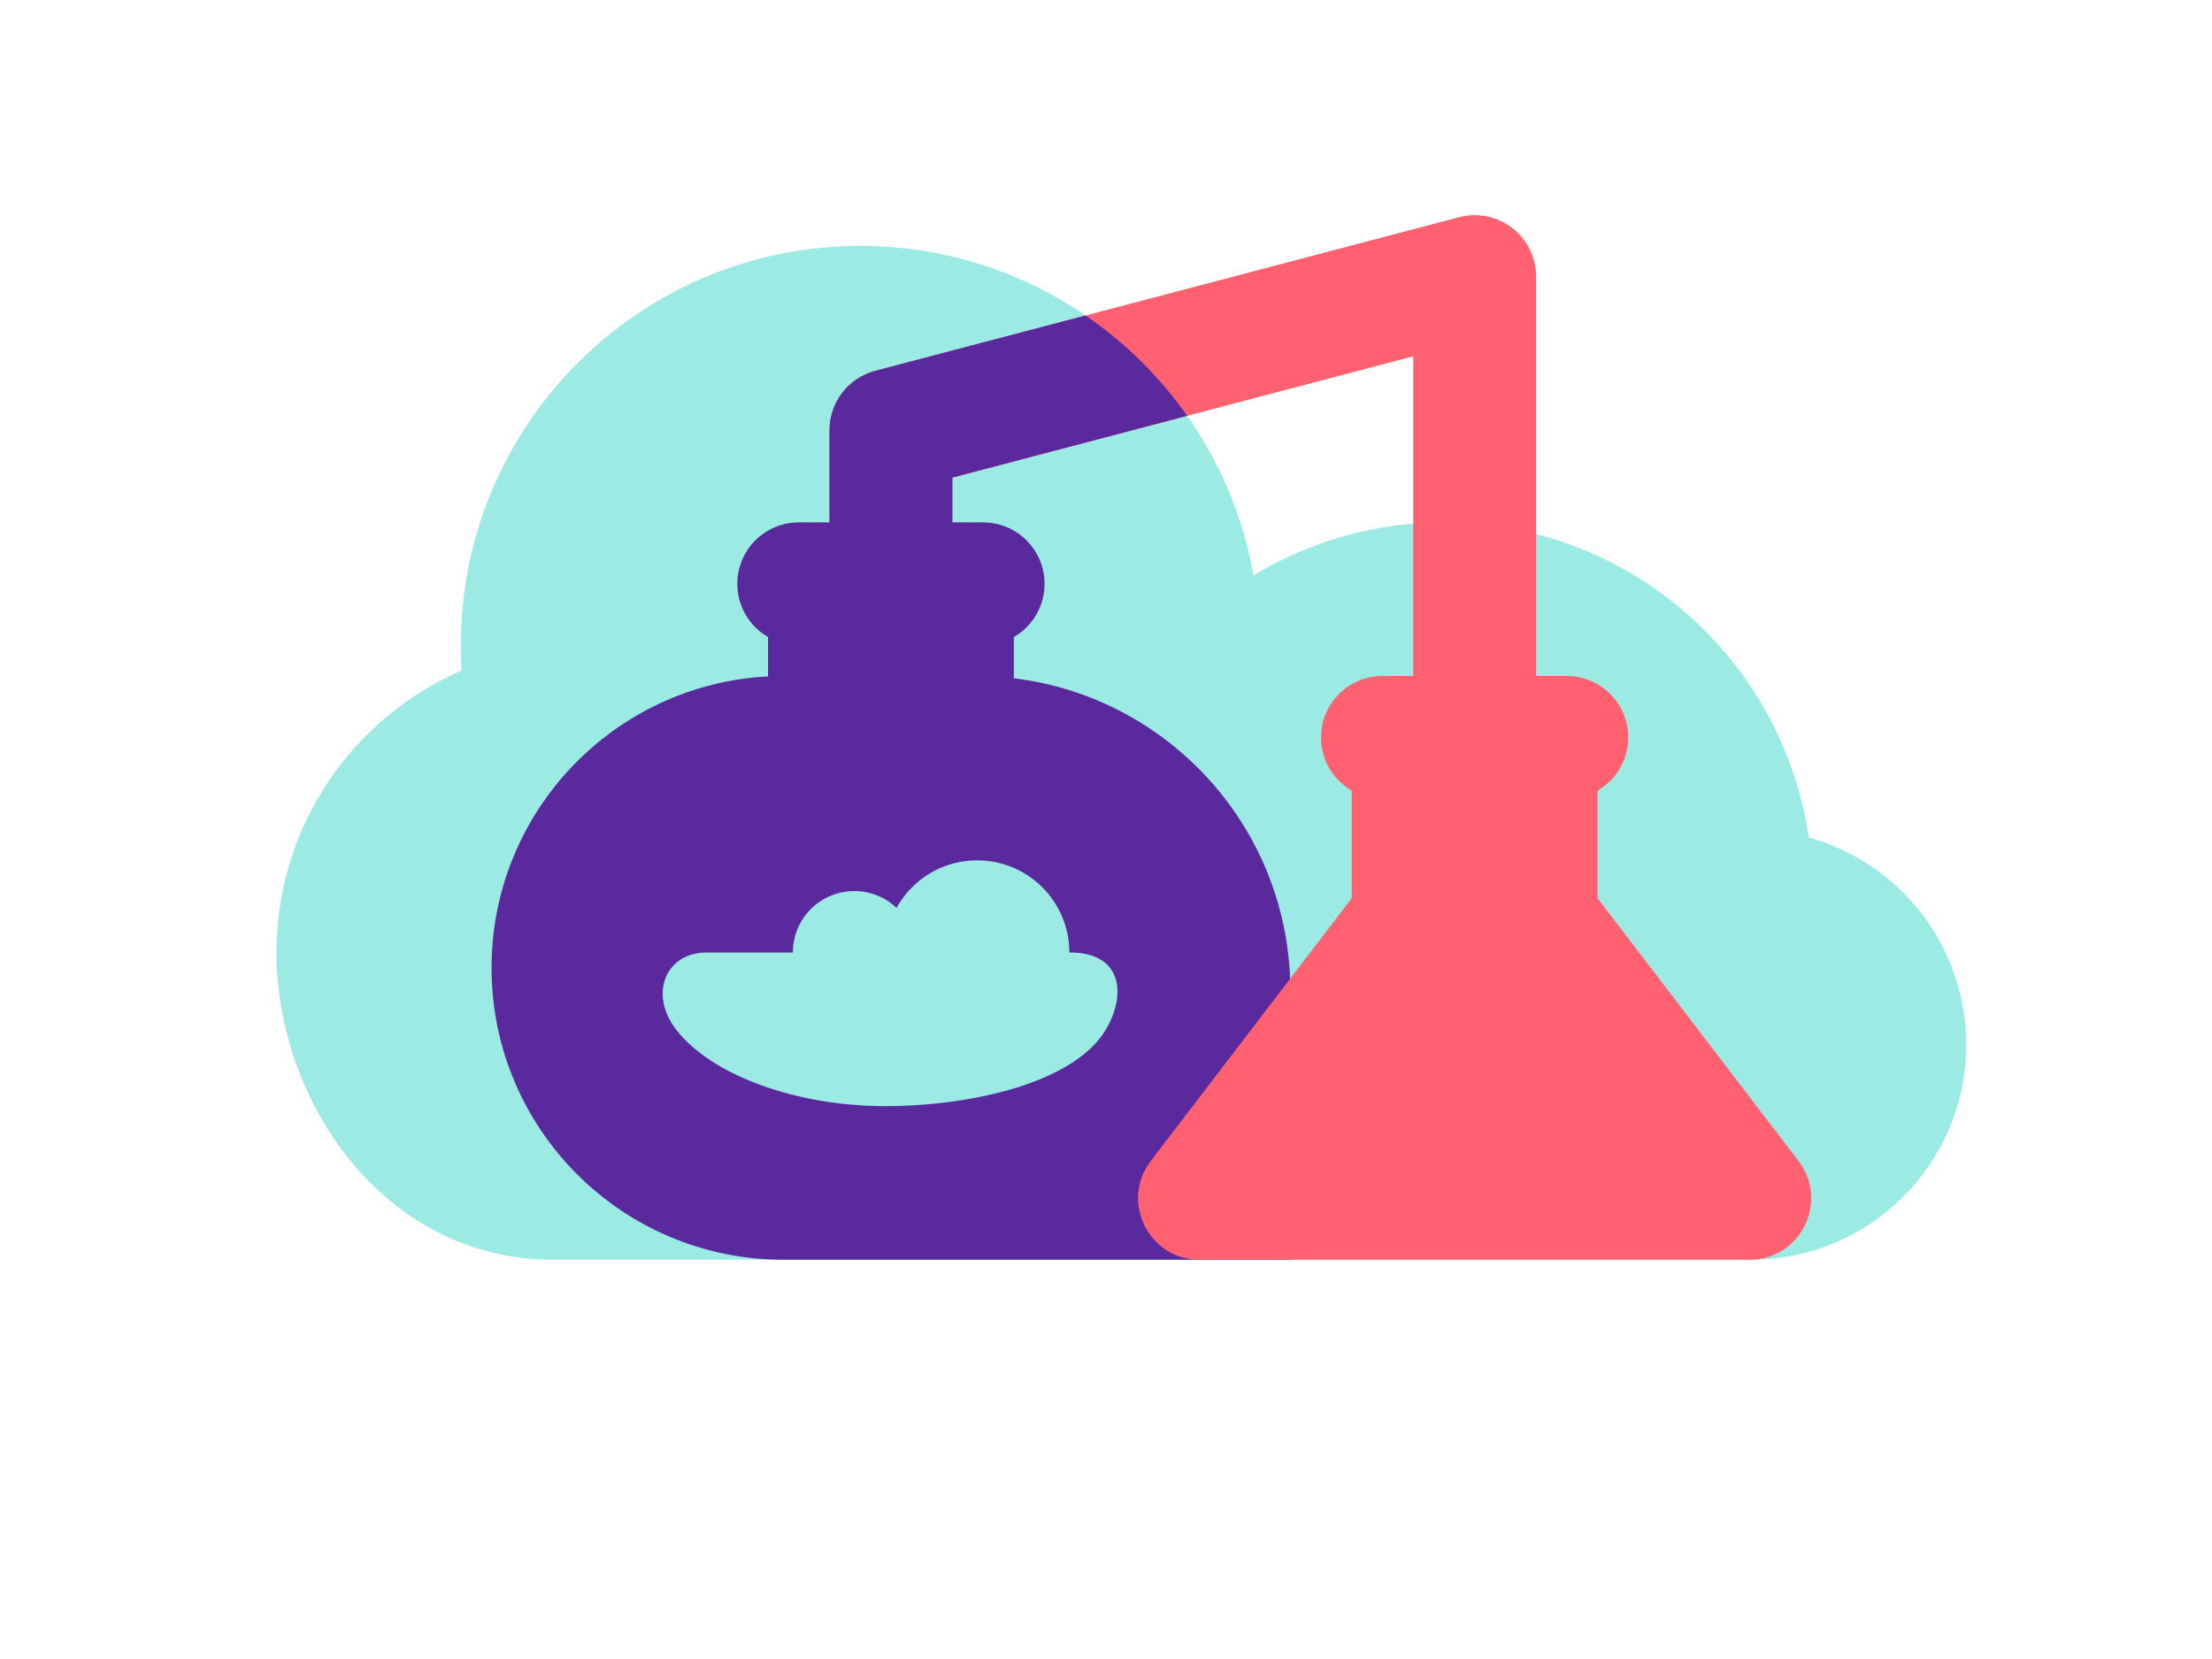 <svg width="72" height="54" viewBox="0 0 72 54" fill="none" xmlns="http://www.w3.org/2000/svg">
<path fill-rule="evenodd" clip-rule="evenodd" d="M18 41.004C31.375 41.004 44.657 41.004 57 41.004C60.866 41.004 64 37.87 64 34.004C64 30.787 61.83 28.077 58.874 27.258C58.028 21.458 53.034 17.004 47 17.004C44.732 17.004 42.611 17.633 40.801 18.727C39.725 12.633 34.403 8.004 28 8.004C20.82 8.004 15 13.824 15 21.004C15 21.28 15.009 21.553 15.025 21.825C11.48 23.362 9 26.893 9 31.004C9 35.842 12.5 41.004 18 41.004Z" fill="#9CEAE4"/>
<path fill-rule="evenodd" clip-rule="evenodd" d="M49.221 7.42C49.712 7.799 50 8.384 50 9.004V29.004C50 30.108 49.105 31.004 48 31.004C46.895 31.004 46 30.108 46 29.004V11.598L31 15.546V19.504C31 20.608 30.105 21.504 29 21.504C27.895 21.504 27 20.608 27 19.504V14.004C27 13.095 27.612 12.301 28.491 12.07L47.491 7.07C48.091 6.912 48.73 7.041 49.221 7.42Z" fill="#FF6170"/>
<path d="M38.642 13.534C37.744 12.258 36.623 11.15 35.334 10.269L28.491 12.069C27.612 12.301 27 13.095 27 14.004V17.004H26C24.895 17.004 24 17.899 24 19.004C24 19.744 24.402 20.39 25 20.736V22.017C19.986 22.276 16 26.425 16 31.504C16 36.75 20.253 41.004 25.5 41.004H42V32.246C42 27.01 38.071 22.691 33 22.078V20.736C33.598 20.39 34 19.744 34 19.004C34 17.899 33.105 17.004 32 17.004H31V15.545L38.642 13.534Z" fill="#59299D"/>
<path d="M44.999 22.004C43.895 22.004 42.999 22.899 42.999 24.004C42.999 24.744 43.402 25.39 43.999 25.736V29.235L37.458 37.789C36.452 39.105 37.39 41.004 39.047 41.004H56.952C58.609 41.004 59.547 39.105 58.541 37.789L51.999 29.235V25.736C52.597 25.39 52.999 24.744 52.999 24.004C52.999 22.899 52.104 22.004 50.999 22.004H44.999Z" fill="#FF6170"/>
<path d="M36 33.504C36.687 32.328 36.5 31.004 34.835 31.004H23C21.662 31.004 21.119 32.357 22 33.504C23.152 35.004 25.924 36.004 28.807 36.004C31.689 36.004 35 35.215 36 33.504Z" fill="#9CEAE4"/>
<path d="M29.807 31.004C29.807 32.108 28.911 33.004 27.807 33.004C26.702 33.004 25.807 32.108 25.807 31.004C25.807 29.899 26.702 29.004 27.807 29.004C28.911 29.004 29.807 29.899 29.807 31.004Z" fill="#9CEAE4"/>
<path d="M34.807 31.004C34.807 32.661 33.464 34.004 31.807 34.004C30.15 34.004 28.807 32.661 28.807 31.004C28.807 29.347 30.15 28.004 31.807 28.004C33.464 28.004 34.807 29.347 34.807 31.004Z" fill="#9CEAE4"/>
</svg>
